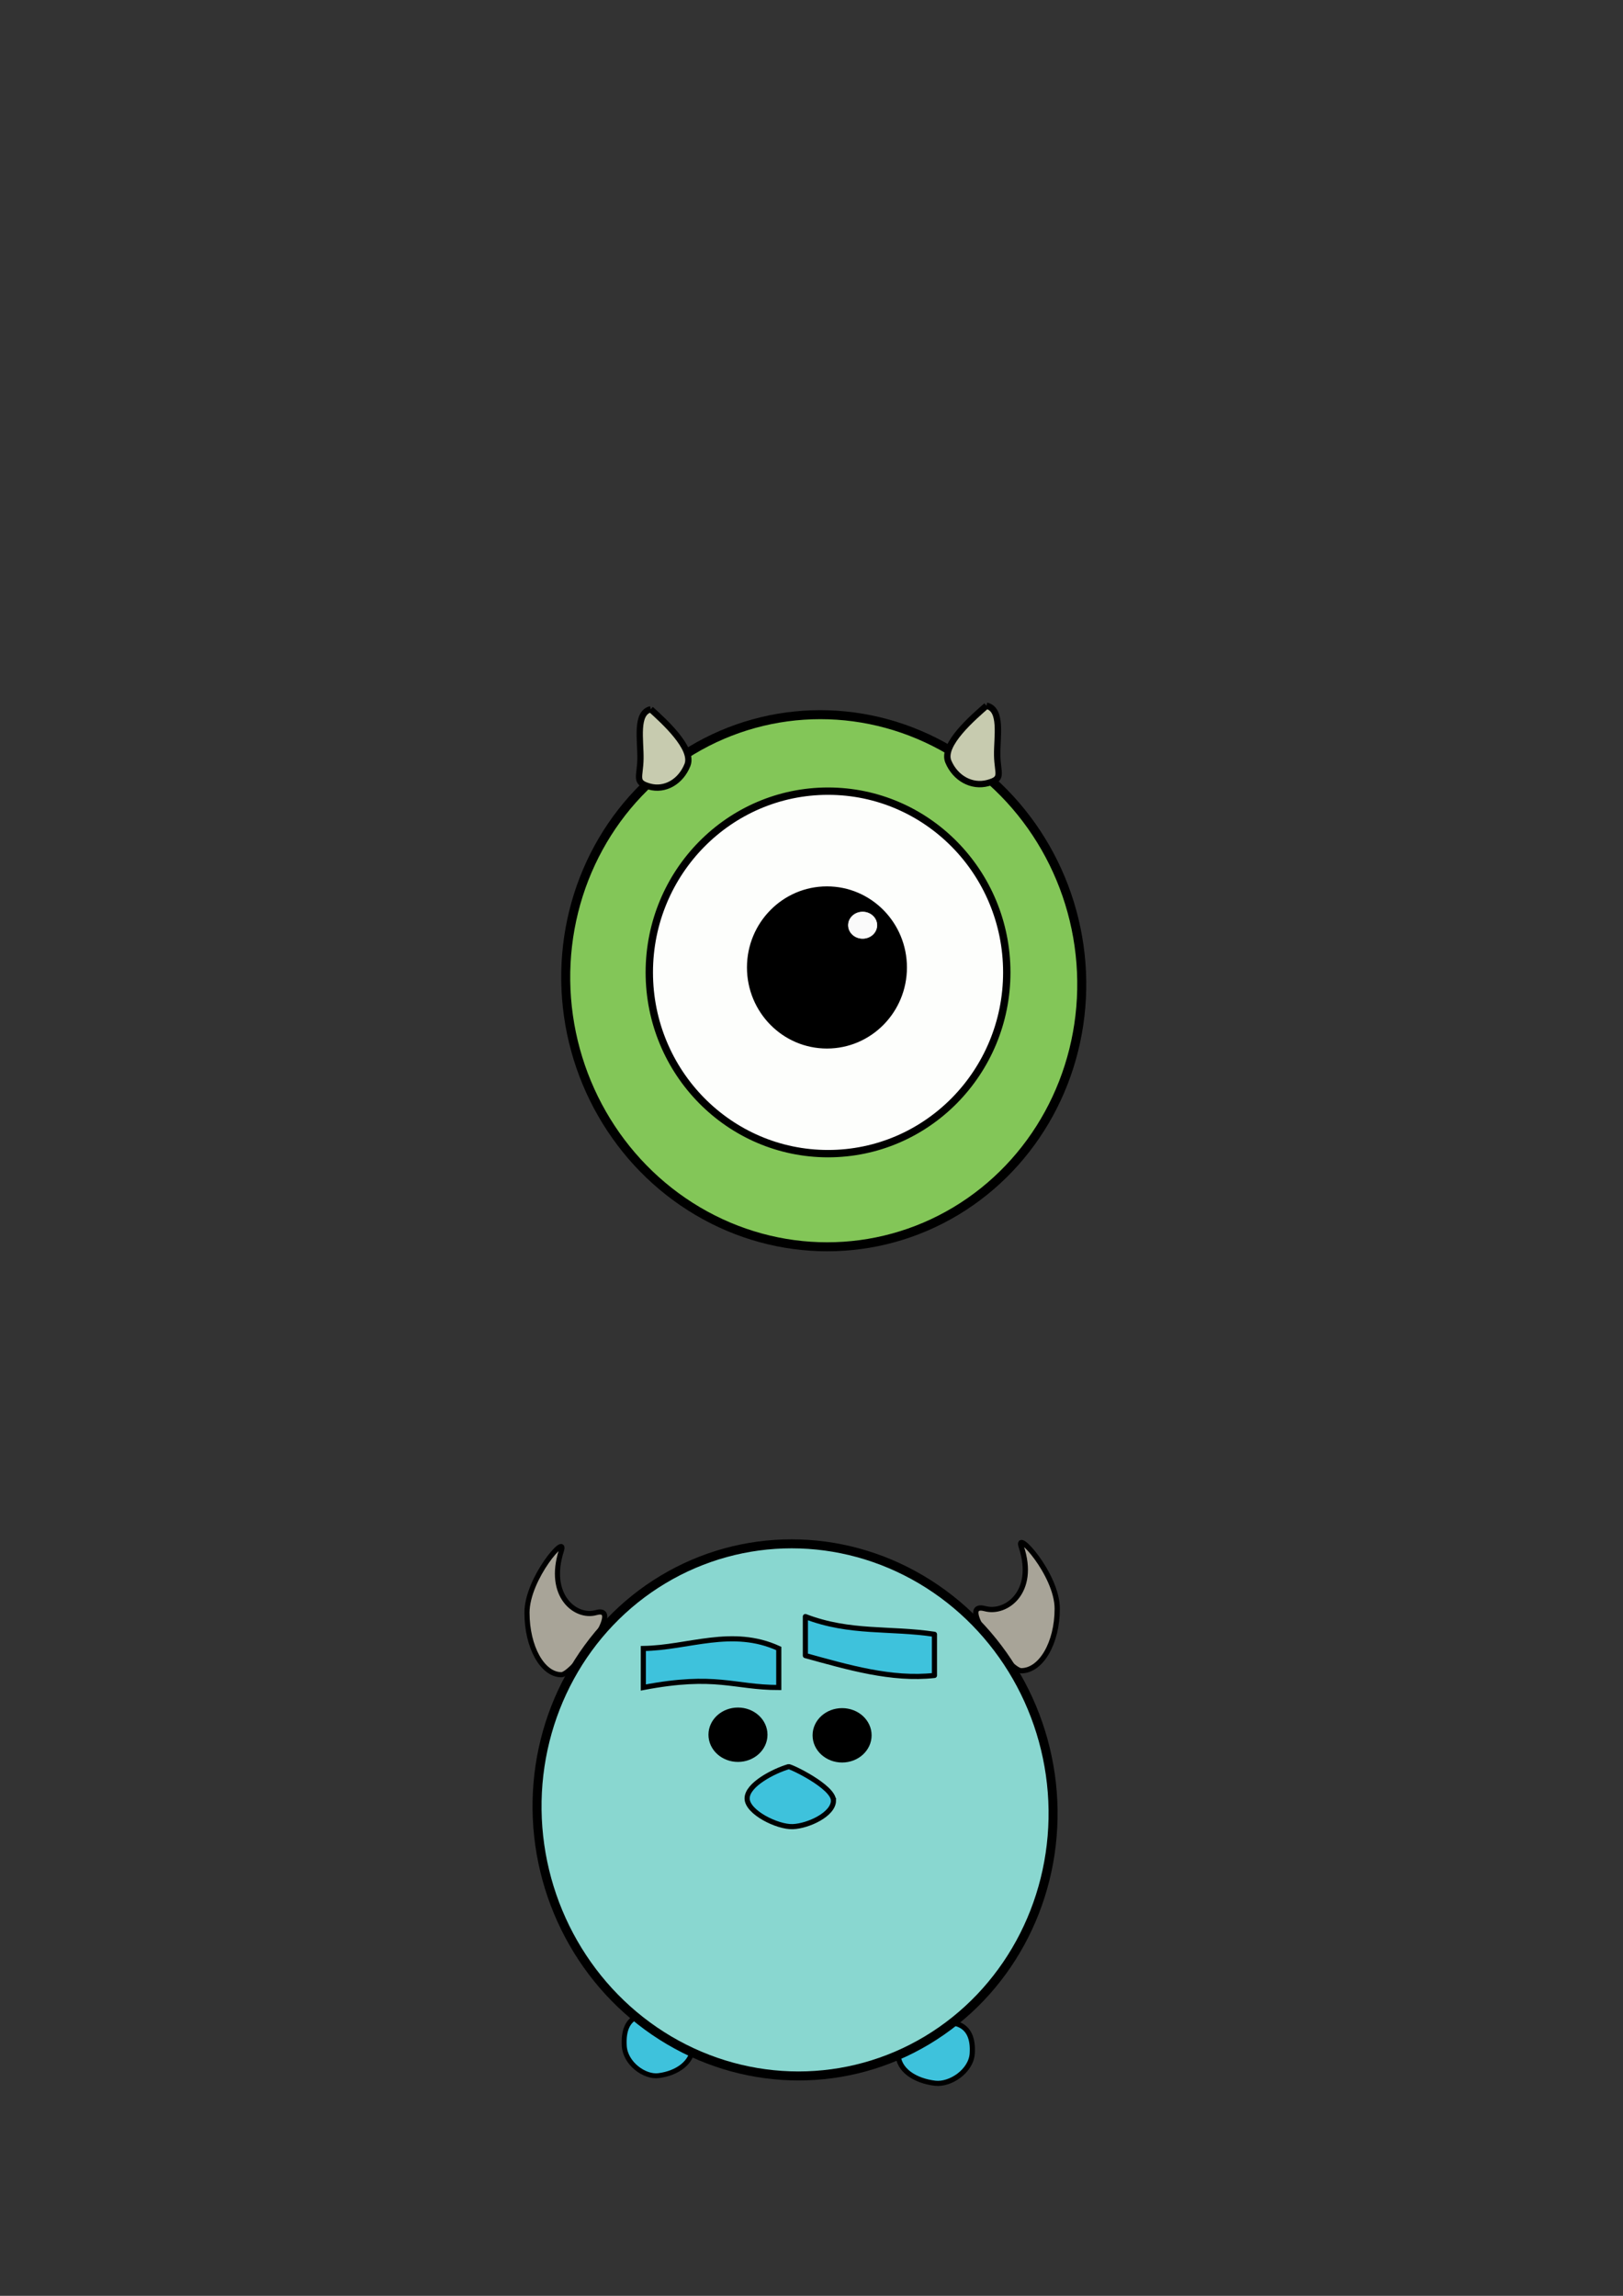 <?xml version="1.0" encoding="UTF-8" standalone="no"?>
<svg
   xmlns:dc="http://purl.org/dc/elements/1.1/"
   xmlns:cc="http://creativecommons.org/ns#"
   xmlns:rdf="http://www.w3.org/1999/02/22-rdf-syntax-ns#"
   xmlns:svg="http://www.w3.org/2000/svg"
   xmlns="http://www.w3.org/2000/svg"
   xmlns:sodipodi="http://sodipodi.sourceforge.net/DTD/sodipodi-0.dtd"
   xmlns:inkscape="http://www.inkscape.org/namespaces/inkscape"
   width="210mm"
   height="297mm"
   viewBox="0 0 210 297"
   version="1.1"
   id="svg8"
   inkscape:version="1.0.2-2 (e86c870879, 2021-01-15)"
   sodipodi:docname="desenho1.svg"
   inkscape:export-filename="C:\Users\Luís Otávio\Documents\desenhos\desenho1.png"
   inkscape:export-xdpi="96"
   inkscape:export-ydpi="96">
  <rect x="0" y="0" width="210" height="297" fill="#333333" stroke="none"/>
  <defs
     id="defs2" />
  <sodipodi:namedview
     id="base"
     pagecolor="#ffffff"
     bordercolor="#666666"
     borderopacity="1.0"
     inkscape:pageopacity="0.0"
     inkscape:pageshadow="2"
     inkscape:zoom="1.2409339"
     inkscape:cx="443.70104"
     inkscape:cy="820.53737"
     inkscape:document-units="mm"
     inkscape:current-layer="layer1"
     inkscape:document-rotation="0"
     showgrid="false"
     inkscape:window-width="1920"
     inkscape:window-height="1013"
     inkscape:window-x="-9"
     inkscape:window-y="-9"
     inkscape:window-maximized="1" />
  <g
     inkscape:label="Layer 1"
     inkscape:groupmode="layer"
     id="layer1">
    <path
       id="path920"
       style="opacity:1;fill:#a8a498;fill-opacity:1;stroke:#000000;stroke-width:0.665;stroke-linejoin:round;stroke-miterlimit:4;stroke-dasharray:none;stroke-opacity:1;paint-order:stroke fill markers"
       d="m 77.089,208.624 c 3.832,-1.074 -2.954,8.033 -4.451,8.03 -2.458,-0.005 -4.451,-3.595 -4.451,-8.03 0,-4.435 5.2,-10.371 4.451,-8.03 -1.877,5.865 1.868,8.754 4.451,8.03 z"
       sodipodi:nodetypes="sssss" />
    <path
       id="path943-7"
       style="opacity:0.998;fill:#3ec2dc;fill-opacity:1;stroke:#000000;stroke-width:0.639;stroke-linejoin:round;stroke-miterlimit:4;stroke-dasharray:none;stroke-opacity:1;paint-order:stroke fill markers"
       d="m 80.775,264.68 c 0.138,2.275 2.628,4.069 4.436,3.838 2.433,-0.311 4.436,-1.718 4.436,-3.838 0,-2.12 -2.044,-3.266 -4.436,-3.838 -2.006,-0.48 -4.686,-0.272 -4.436,3.838 z"
       sodipodi:nodetypes="sssss" />
    <path
       id="path943"
       style="opacity:0.998;fill:#3ec2dc;fill-opacity:1;stroke:#000000;stroke-width:0.665;stroke-linejoin:round;stroke-miterlimit:4;stroke-dasharray:none;stroke-opacity:1;paint-order:stroke fill markers"
       d="m 125.796,265.663 c -0.149,2.275 -2.842,4.069 -4.797,3.838 -2.631,-0.311 -4.797,-1.718 -4.797,-3.838 0,-2.12 2.21,-3.266 4.797,-3.838 2.17,-0.48 5.067,-0.272 4.797,3.838 z"
       sodipodi:nodetypes="sssss" />
    <path
       id="path920-9"
       style="fill:#a8a498;fill-opacity:1;stroke:#000000;stroke-width:0.681;stroke-linejoin:round;stroke-miterlimit:4;stroke-dasharray:none;stroke-opacity:1;paint-order:stroke fill markers"
       d="m 127.473,208.108 c -4.014,-1.074 3.094,8.033 4.661,8.03 2.574,-0.005 4.661,-3.595 4.661,-8.03 0,-4.435 -5.446,-10.371 -4.661,-8.03 1.966,5.865 -1.956,8.754 -4.661,8.03 z"
       sodipodi:nodetypes="sssss" />
    <circle
       style="opacity:0.998;fill:#86cb59;fill-opacity:0.963;stroke:#000000;stroke-width:0.963;stroke-linejoin:round;stroke-miterlimit:4;stroke-dasharray:none;stroke-opacity:1;paint-order:stroke fill markers"
       id="path1537"
       sodipodi:type="arc"
       sodipodi:cx="-121.61649"
       sodipodi:cy="159.48338"
       sodipodi:rx="5.4584942"
       sodipodi:ry="2.9849832"
       sodipodi:start="0"
       sodipodi:end="6.0896632"
       sodipodi:open="true"
       sodipodi:arc-type="arc"
       d="m -116.158,159.483 a 5.458,2.985 0 0 1 -5.195,2.981 5.458,2.985 0 0 1 -5.697,-2.693 5.458,2.985 0 0 1 4.643,-3.242 5.458,2.985 0 0 1 6.146,2.38"
       transform="scale(-1,1)" />
    <ellipse
       style="fill:#89d7d0;fill-opacity:1;fill-rule:evenodd;stroke:#000000;stroke-width:1.165;stroke-miterlimit:4;stroke-dasharray:none;stroke-opacity:1"
       id="path835"
       cx="99.829"
       cy="234.138"
       rx="33.383"
       ry="34.419"
       transform="matrix(1,0,0.013,1,0,0)" />
    <ellipse
       style="opacity:1;fill:#000000;fill-opacity:1;stroke:#000000;stroke-width:1.165;stroke-miterlimit:4;stroke-dasharray:none;stroke-opacity:1"
       id="path857"
       cx="95.486"
       cy="224.415"
       rx="3.236"
       ry="2.935"
       inkscape:highlight-color="255" />
    <ellipse
       style="fill:#000000;fill-opacity:1;stroke:#000000;stroke-width:1.165;stroke-miterlimit:4;stroke-dasharray:none;stroke-opacity:1"
       id="path857-7"
       cx="108.958"
       cy="224.491"
       rx="3.236"
       ry="2.935"
       inkscape:highlight-color="255" />
    <circle
       style="opacity:0.998;fill:#86cb59;fill-opacity:0.963;stroke:#000000;stroke-width:0.952;stroke-linejoin:round;stroke-miterlimit:4;stroke-dasharray:none;stroke-opacity:1;paint-order:stroke fill markers"
       id="path1537-1"
       sodipodi:type="arc"
       sodipodi:cx="93.600349"
       sodipodi:cy="159.91006"
       sodipodi:rx="5.330327"
       sodipodi:ry="2.9849832"
       sodipodi:start="0"
       sodipodi:end="6.0896632"
       sodipodi:open="true"
       sodipodi:arc-type="arc"
       d="m 98.931,159.91 a 5.33,2.985 0 0 1 -5.073,2.982 5.33,2.985 0 0 1 -5.563,-2.693 5.33,2.985 0 0 1 4.534,-3.242 5.33,2.985 0 0 1 6.002,2.38" />
    <path
       id="path881"
       style="opacity:1;fill:#3ec2dc;fill-opacity:1;stroke:#000000;stroke-width:0.665;stroke-miterlimit:4;stroke-dasharray:none;stroke-opacity:1"
       d="m 107.842,232.931 c 0,1.787 -3.269,3.298 -5.265,3.374 -1.995,0.076 -5.907,-1.862 -5.907,-3.649 0,-1.787 3.443,-3.539 5.356,-4.108 0.256,-0.076 5.815,2.596 5.815,4.383 z"
       sodipodi:nodetypes="sssss" />
    <path
       id="rect886"
       style="opacity:1;fill:#3ec2dc;fill-opacity:1;stroke:#000000;stroke-width:0.665;stroke-miterlimit:4;stroke-dasharray:none;stroke-opacity:1;paint-order:stroke fill markers"
       d="m 83.237,213.259 c 5.837,-0.08 11.472,-2.777 17.528,0 v 5.047 c -5.843,0 -8.088,-1.799 -17.528,0 z"
       sodipodi:nodetypes="ccccc" />
    <path
       id="rect886-6"
       style="fill:#3ec2dc;fill-opacity:1;stroke:#000000;stroke-width:0.665;stroke-linejoin:round;stroke-miterlimit:4;stroke-dasharray:none;stroke-opacity:1;paint-order:stroke fill markers"
       d="m 104.207,209.129 c 5.782,2.222 10.921,1.424 16.702,2.294 v 5.323 c -5.567,0.611 -11.135,-1.044 -16.702,-2.57 z"
       sodipodi:nodetypes="ccccc" />
    <ellipse
       style="opacity:0.999;fill:#a8a498;fill-opacity:0;stroke:#000000;stroke-width:0.665;stroke-linejoin:round;stroke-miterlimit:4;stroke-dasharray:none;stroke-opacity:0;paint-order:stroke fill markers"
       id="path1305"
       cx="103.408"
       cy="118.013"
       rx="36.673"
       ry="29.743" />
    <ellipse
       style="fill:#86cb59;fill-opacity:0.963;fill-rule:evenodd;stroke:#000000;stroke-width:1.165;stroke-miterlimit:4;stroke-dasharray:none;stroke-opacity:1"
       id="path835-7"
       cx="104.934"
       cy="126.873"
       rx="33.383"
       ry="34.419"
       transform="matrix(1,0,0.013,1,0,0)" />
    <ellipse
       style="opacity:0.998;fill:#ffffff;fill-opacity:0.979;stroke:#000000;stroke-width:0.952;stroke-linejoin:round;stroke-miterlimit:4;stroke-dasharray:none;stroke-opacity:1;paint-order:stroke fill markers"
       id="path1491"
       ry="23.447"
       rx="23.127"
       cy="125.796"
       cx="107.14" />
    <ellipse
       style="opacity:0.998;fill:#000000;fill-opacity:1;stroke:#000000;stroke-width:0.417;stroke-linejoin:round;stroke-miterlimit:4;stroke-dasharray:none;stroke-opacity:1;paint-order:stroke fill markers"
       id="path1491-1"
       ry="10.281"
       rx="10.141"
       cy="125.156"
       cx="106.999" />
    <ellipse
       style="opacity:0.998;fill:#ffffff;fill-opacity:0.979;stroke:#000000;stroke-width:0.076;stroke-linejoin:round;stroke-miterlimit:4;stroke-dasharray:none;stroke-opacity:1;paint-order:stroke fill markers"
       id="path1491-8"
       ry="1.79"
       rx="1.924"
       cy="119.692"
       cx="111.617" />
    <path
       id="path1559"
       style="opacity:0.998;fill:#c7cbaf;fill-opacity:1;stroke:#000000;stroke-width:0.811;stroke-linejoin:round;stroke-miterlimit:4;stroke-dasharray:none;stroke-opacity:1;paint-order:stroke fill markers"
       d="m 84.2,91.754 c 1.615,1.472 5.621,5.046 4.744,7.222 -0.877,2.176 -2.92,3.334 -4.906,2.78 -1.985,-0.554 -1.209,-1.176 -1.17,-3.586 0.039,-2.409 -0.67,-5.953 1.332,-6.416"
       sodipodi:nodetypes="csssc" />
    <path
       id="path1559-3"
       style="opacity:0.998;fill:#c7cbaf;fill-opacity:1;stroke:#000000;stroke-width:0.827;stroke-linejoin:round;stroke-miterlimit:4;stroke-dasharray:none;stroke-opacity:1;paint-order:stroke fill markers"
       d="m 127.64,91.298 c -1.681,1.472 -5.851,5.046 -4.938,7.222 0.913,2.176 3.04,3.334 5.107,2.78 2.067,-0.554 1.258,-1.176 1.218,-3.586 -0.041,-2.409 0.697,-5.953 -1.386,-6.416"
       sodipodi:nodetypes="csssc" />
  </g>
</svg>
